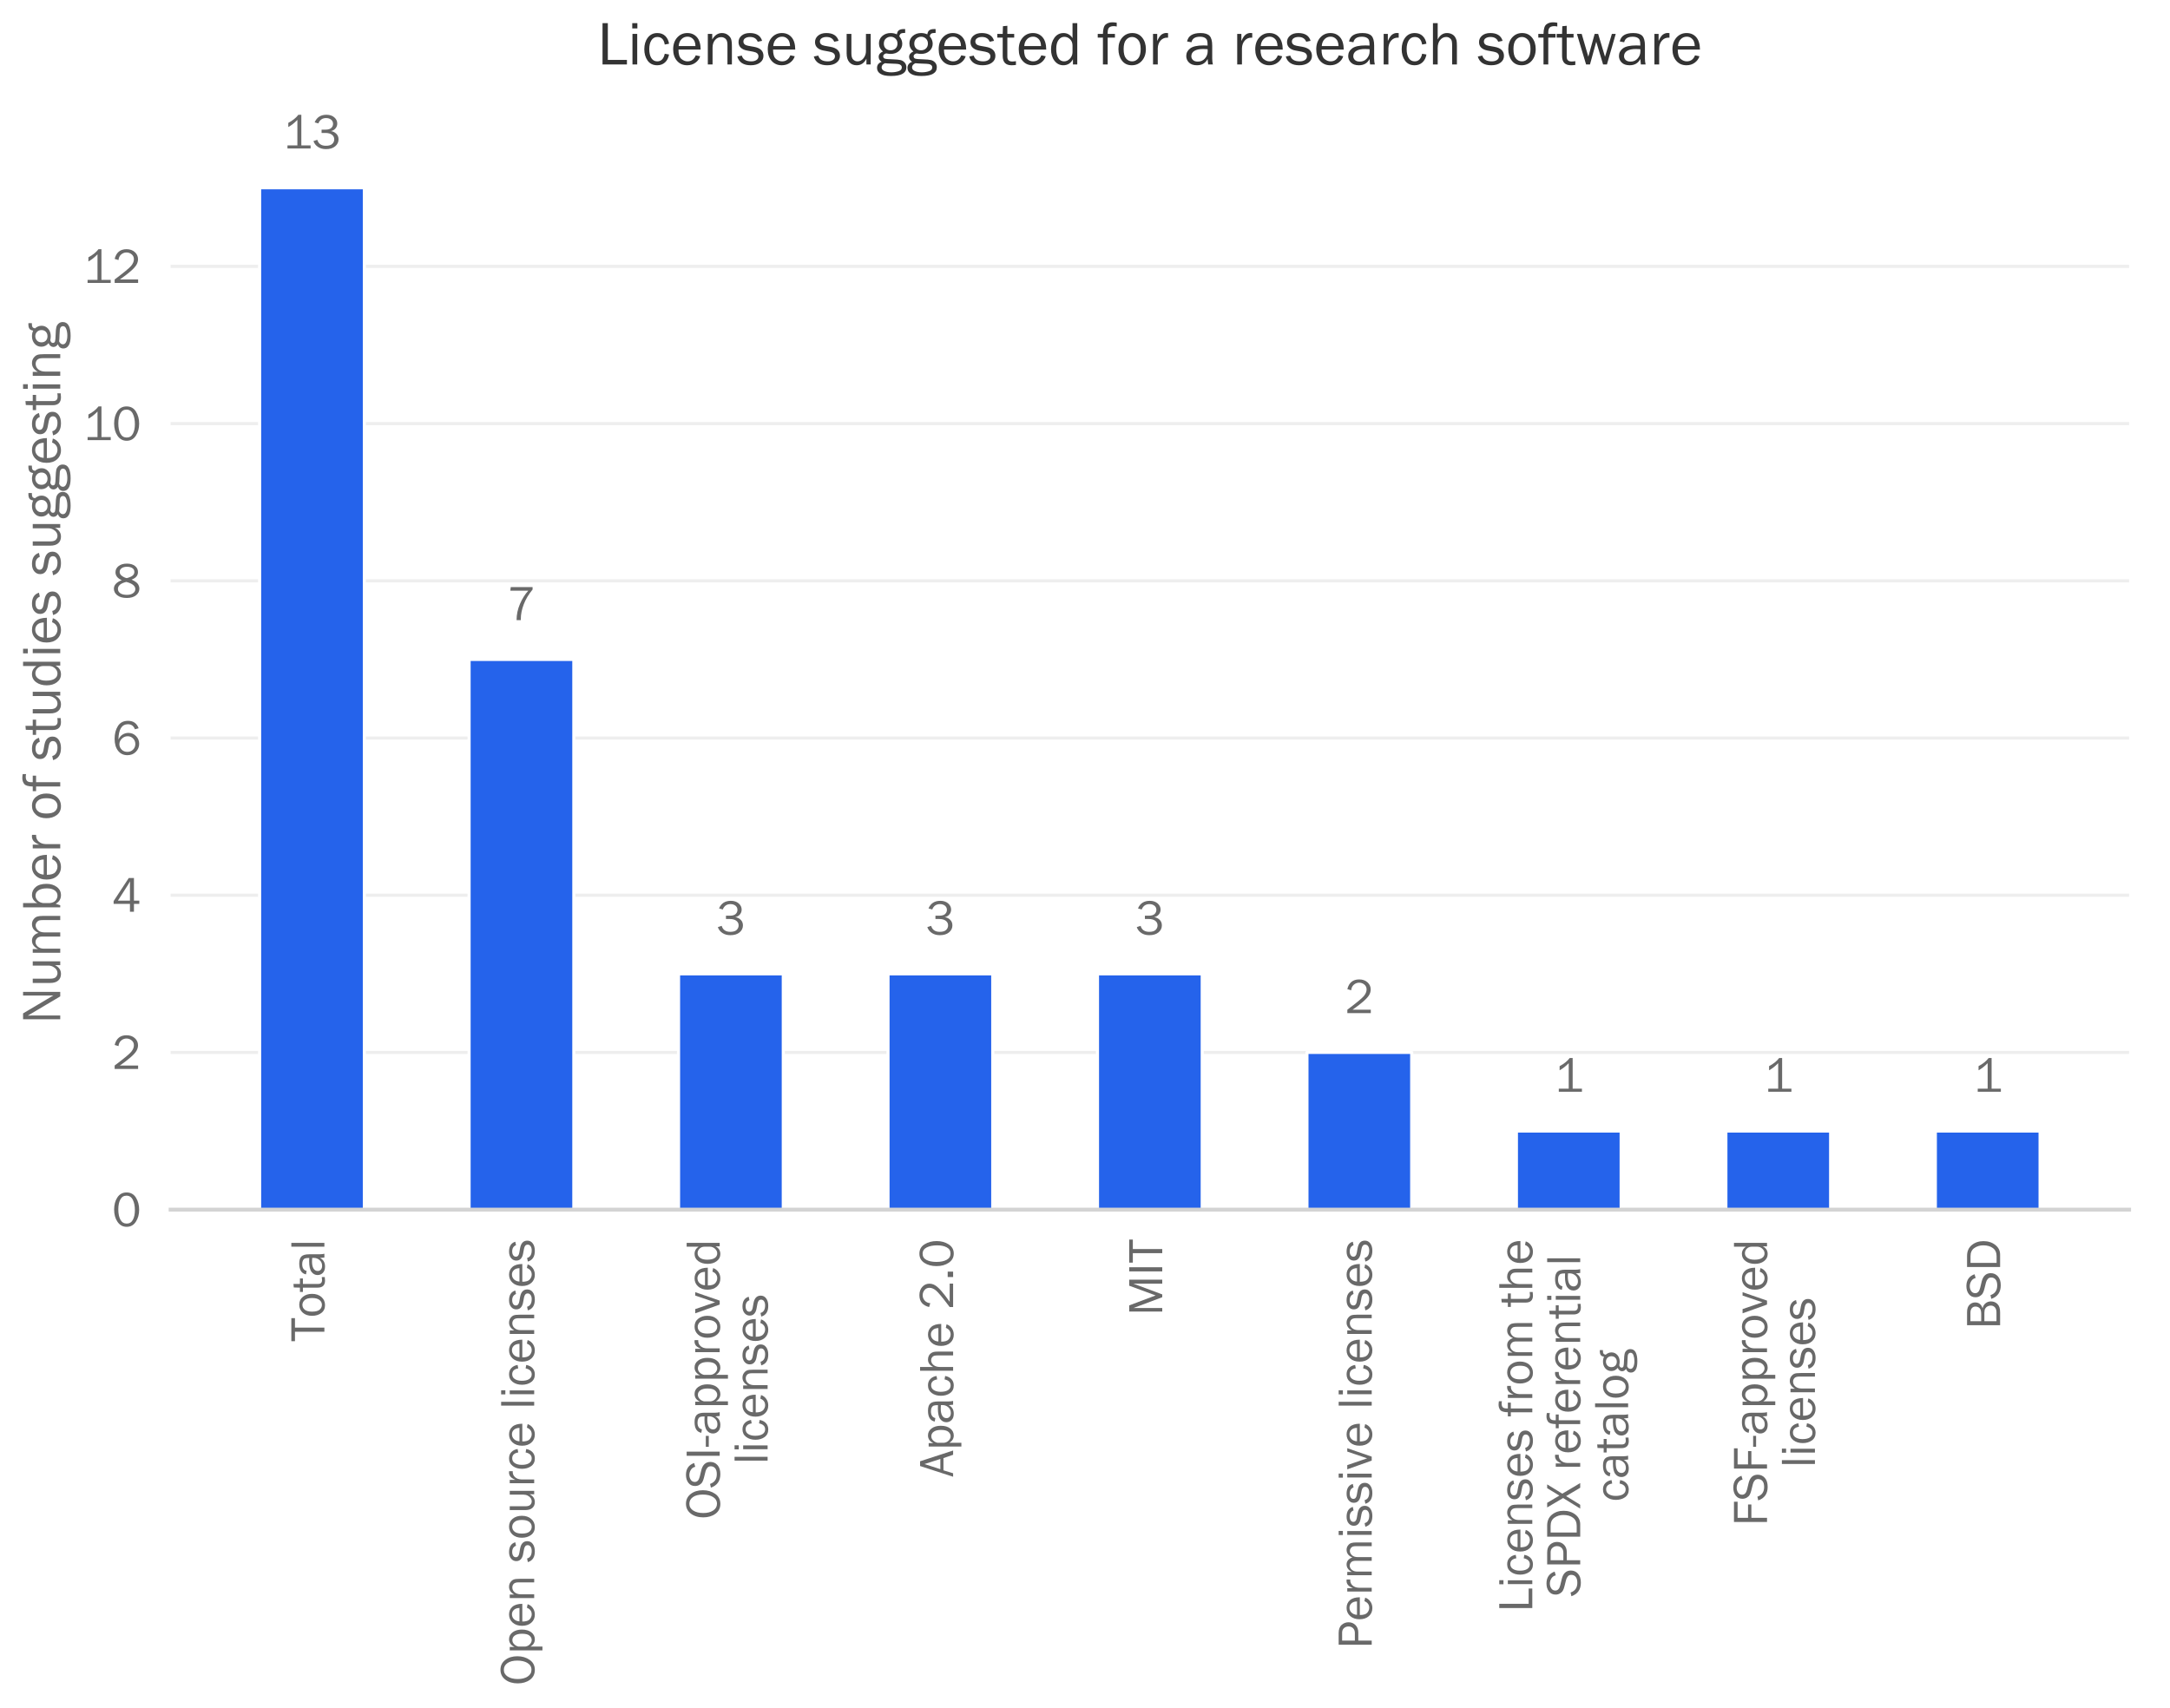 <?xml version="1.0" encoding="utf-8" standalone="no"?>
<!DOCTYPE svg PUBLIC "-//W3C//DTD SVG 1.1//EN"
  "http://www.w3.org/Graphics/SVG/1.1/DTD/svg11.dtd">
<!-- Created with matplotlib (https://matplotlib.org/) -->
<svg height="551.21pt" version="1.1" viewBox="0 0 700.322 551.21" width="700.322pt" xmlns="http://www.w3.org/2000/svg" xmlns:xlink="http://www.w3.org/1999/xlink">
 <defs>
  <style type="text/css">
*{stroke-linecap:butt;stroke-linejoin:round;}
  </style>
 </defs>
 <g id="figure_1">
  <g id="patch_1">
   <path d="M 0 551.21 
L 700.322 551.21 
L 700.322 0 
L 0 0 
z
" style="fill:#ffffff;"/>
  </g>
  <g id="axes_1">
   <g id="patch_2">
    <path d="M 55.057 390.44 
L 687.122 390.44 
L 687.122 44.119 
L 55.057 44.119 
z
" style="fill:none;"/>
   </g>
   <g id="matplotlib.axis_1">
    <g id="xtick_1">
     <g id="text_1">
      <!-- Total -->
      <defs>
       <path d="M 28.422 0 
L 20.125 0 
L 20.125 59.328 
L 1.031 59.328 
L 1.031 66.656 
L 47.562 66.656 
L 47.562 59.328 
L 28.422 59.328 
z
" id="FranklinGothic-Book-84"/>
       <path d="M 25.344 -1.312 
Q 15.188 -1.312 9.5 6.203 
Q 3.812 13.719 3.812 24.859 
Q 3.812 36.625 10.203 43.656 
Q 16.609 50.688 26.125 50.688 
Q 36.328 50.688 42.203 43.281 
Q 48.094 35.891 48.094 24.812 
Q 48.094 13.281 41.75 5.984 
Q 35.406 -1.312 25.344 -1.312 
z
M 25.922 4.984 
Q 31.781 4.984 35.734 9.812 
Q 39.703 14.656 39.703 24.859 
Q 39.703 35.109 35.547 39.719 
Q 31.391 44.344 25.828 44.344 
Q 20.125 44.344 16.156 39.672 
Q 12.203 35.016 12.203 24.906 
Q 12.203 14.203 16.156 9.594 
Q 20.125 4.984 25.922 4.984 
z
" id="FranklinGothic-Book-111"/>
       <path d="M 30.031 5.281 
L 30.031 -0.781 
Q 25.984 -1.312 23 -1.312 
Q 8.688 -1.312 8.688 13.625 
L 8.688 43.312 
L -0.047 43.312 
L -0.047 49.312 
L 8.688 49.312 
L 9.031 61.719 
L 16.156 62.406 
L 16.156 49.312 
L 27.203 49.312 
L 27.203 43.312 
L 16.156 43.312 
L 16.156 12.359 
Q 16.156 4.734 24.078 4.734 
Q 26.703 4.734 30.031 5.281 
z
" id="FranklinGothic-Book-116"/>
       <path d="M 46.297 0 
L 38.672 0 
Q 38.234 2.344 37.797 8.891 
Q 32.719 -1.312 20.516 -1.312 
Q 12.203 -1.312 7.766 3.078 
Q 3.328 7.469 3.328 13.625 
Q 3.328 21.094 9.672 25.906 
Q 16.016 30.719 31.25 30.719 
Q 33.297 30.719 37.797 30.516 
Q 37.797 36.375 36.891 38.984 
Q 35.984 41.609 33.047 43.172 
Q 30.125 44.734 25.344 44.734 
Q 13.672 44.734 11.766 35.844 
L 4.688 37.062 
Q 7.281 50.688 26.469 50.688 
Q 36.672 50.688 40.938 46.172 
Q 45.219 41.656 45.219 30.516 
L 45.219 9.578 
Q 45.219 4.344 46.297 0 
z
M 37.797 24.656 
Q 33.109 24.953 30.672 24.953 
Q 21.578 24.953 16.547 21.969 
Q 11.531 19 11.531 13.281 
Q 11.531 9.672 14.234 7.125 
Q 16.938 4.594 22.078 4.594 
Q 29 4.594 33.469 9.625 
Q 37.938 14.656 37.938 21.438 
Q 37.938 22.797 37.797 24.656 
z
" id="FranklinGothic-Book-97"/>
       <path d="M 15.328 0 
L 7.672 0 
L 7.672 66.656 
L 15.328 66.656 
z
" id="FranklinGothic-Book-108"/>
      </defs>
      <g style="fill:#696969;" transform="translate(104.688 433.065)rotate(-90)scale(0.16 -0.16)">
       <use xlink:href="#FranklinGothic-Book-84"/>
       <use x="48.441" xlink:href="#FranklinGothic-Book-111"/>
       <use x="100.395" xlink:href="#FranklinGothic-Book-116"/>
       <use x="131.156" xlink:href="#FranklinGothic-Book-97"/>
       <use x="184.037" xlink:href="#FranklinGothic-Book-108"/>
      </g>
     </g>
    </g>
    <g id="xtick_2">
     <g id="text_2">
      <!-- Open source licenses -->
      <defs>
       <path d="M 31.344 -1.312 
Q 18.5 -1.312 11.328 8.672 
Q 4.156 18.656 4.156 33.156 
Q 4.156 48.297 11.672 58.156 
Q 19.188 68.016 31.594 68.016 
Q 43.953 68.016 51.422 58.328 
Q 58.891 48.641 58.891 33.891 
Q 58.891 19.734 51.641 9.203 
Q 44.391 -1.312 31.344 -1.312 
z
M 31.547 5.469 
Q 40.281 5.469 45.203 13.422 
Q 50.141 21.391 50.141 33.938 
Q 50.141 46.828 45.031 54 
Q 39.938 61.188 31.5 61.188 
Q 22.953 61.188 17.922 53.422 
Q 12.891 45.656 12.891 33.109 
Q 12.891 20.844 17.969 13.156 
Q 23.047 5.469 31.547 5.469 
z
" id="FranklinGothic-Book-79"/>
       <path d="M 15.328 -16.656 
L 7.672 -16.656 
L 7.672 49.312 
L 14.547 49.312 
L 14.547 39.75 
Q 19.781 50.688 30.125 50.688 
Q 38.875 50.688 44.234 43.375 
Q 49.609 36.078 49.609 24.906 
Q 49.609 12.844 44.094 5.766 
Q 38.578 -1.312 29.938 -1.312 
Q 20.656 -1.312 15.328 7.516 
z
M 15.328 31.781 
L 15.328 17.922 
Q 16.062 12.312 20.062 8.641 
Q 24.078 4.984 28.422 4.984 
Q 33.453 4.984 37.328 9.375 
Q 41.219 13.766 41.219 24.562 
Q 41.219 33.891 37.703 38.938 
Q 34.188 44 28.375 44 
Q 23.781 44 20.141 40.422 
Q 16.5 36.859 15.328 31.781 
z
" id="FranklinGothic-Book-112"/>
       <path d="M 40.234 14.703 
L 47.359 13.234 
Q 45.406 6.938 39.734 2.812 
Q 34.078 -1.312 26.422 -1.312 
Q 16.312 -1.312 10.062 5.781 
Q 3.812 12.891 3.812 24.422 
Q 3.812 36.188 10.297 43.438 
Q 16.797 50.688 26.609 50.688 
Q 36.281 50.688 42.156 44 
Q 48.047 37.312 48.188 23.969 
L 12.359 23.969 
Q 12.359 12.797 17.047 8.891 
Q 21.734 4.984 26.953 4.984 
Q 36.375 4.984 40.234 14.703 
z
M 39.797 29.688 
Q 39.703 33.844 38.422 37.062 
Q 37.156 40.281 34.125 42.547 
Q 31.109 44.828 26.859 44.828 
Q 21.141 44.828 17.156 40.719 
Q 13.188 36.625 12.703 29.688 
z
" id="FranklinGothic-Book-101"/>
       <path d="M 46.531 0 
L 39.359 0 
L 39.359 31.688 
Q 39.359 38.531 36.375 41.312 
Q 33.406 44.094 29.156 44.094 
Q 23.297 44.094 19.312 39.406 
Q 15.328 34.719 15.328 27.047 
L 15.328 0 
L 7.672 0 
L 7.672 49.312 
L 14.797 49.312 
L 14.797 40.234 
Q 20.797 50.688 30.375 50.688 
Q 35.891 50.688 39.766 47.828 
Q 43.656 44.969 45.094 41.406 
Q 46.531 37.844 46.531 28.516 
z
" id="FranklinGothic-Book-110"/>
       <path id="FranklinGothic-Book-32"/>
       <path d="M 1.031 12.797 
L 8.344 14.312 
Q 10.797 4.984 23.781 4.984 
Q 28.562 4.984 31.875 7.125 
Q 35.203 9.281 35.203 13.188 
Q 35.203 19 26.766 20.562 
L 16.359 22.516 
Q 10.25 23.688 6.641 27.094 
Q 3.031 30.516 3.031 36.141 
Q 3.031 42.328 7.953 46.5 
Q 12.891 50.688 21.234 50.688 
Q 37.312 50.688 41.062 38.141 
L 34.031 36.625 
Q 31 44.344 21.578 44.344 
Q 16.891 44.344 13.891 42.406 
Q 10.891 40.484 10.891 37.016 
Q 10.891 31.547 18.562 30.125 
L 28.172 28.422 
Q 43.266 25.688 43.266 13.812 
Q 43.266 7.031 37.641 2.859 
Q 32.031 -1.312 22.703 -1.312 
Q 5.172 -1.312 1.031 12.797 
z
" id="FranklinGothic-Book-115"/>
       <path d="M 46.484 0 
L 39.594 0 
L 39.594 9.422 
Q 34.328 -1.312 23.875 -1.312 
Q 16.312 -1.312 11.984 3.656 
Q 7.672 8.641 7.672 17.828 
L 7.672 49.312 
L 15.328 49.312 
L 15.328 17.828 
Q 15.328 10.5 18.375 7.734 
Q 21.438 4.984 25.094 4.984 
Q 28.812 4.984 31.812 7.078 
Q 34.812 9.188 36.812 13.062 
Q 38.812 16.938 38.812 21.531 
L 38.812 49.312 
L 46.484 49.312 
z
" id="FranklinGothic-Book-117"/>
       <path d="M 15.328 0 
L 7.672 0 
L 7.672 49.312 
L 14.406 49.312 
L 14.406 37.797 
Q 17.969 45.953 21.547 48.359 
Q 25.141 50.781 28.906 50.781 
Q 30.078 50.781 31.938 50.594 
L 31.938 43.266 
L 30.375 43.266 
Q 24.031 43.266 19.828 38.531 
Q 15.625 33.797 15.328 26.078 
z
" id="FranklinGothic-Book-114"/>
       <path d="M 36.812 17.281 
L 43.75 16.062 
Q 42.281 7.906 37.25 3.297 
Q 32.234 -1.312 24.703 -1.312 
Q 14.5 -1.312 9.156 6.203 
Q 3.812 13.719 3.812 24.562 
Q 3.812 35.797 9.453 43.234 
Q 15.094 50.688 24.812 50.688 
Q 32.859 50.688 37.719 45.875 
Q 42.578 41.062 43.75 33.453 
L 36.812 32.125 
Q 34.859 44.344 25 44.344 
Q 18.656 44.344 15.234 38.938 
Q 11.812 33.547 11.812 24.953 
Q 11.812 15.484 15.203 10.234 
Q 18.609 4.984 24.75 4.984 
Q 34.281 4.984 36.812 17.281 
z
" id="FranklinGothic-Book-99"/>
       <path d="M 15.578 66.656 
L 15.578 58.156 
L 7.328 58.156 
L 7.328 66.656 
z
M 15.328 49.312 
L 15.328 0 
L 7.672 0 
L 7.672 49.312 
z
" id="FranklinGothic-Book-105"/>
      </defs>
      <g style="fill:#696969;" transform="translate(172.397 544.01)rotate(-90)scale(0.16 -0.16)">
       <use xlink:href="#FranklinGothic-Book-79"/>
       <use x="63.086" xlink:href="#FranklinGothic-Book-112"/>
       <use x="116.504" xlink:href="#FranklinGothic-Book-101"/>
       <use x="168.555" xlink:href="#FranklinGothic-Book-110"/>
       <use x="222.754" xlink:href="#FranklinGothic-Book-32"/>
       <use x="247.754" xlink:href="#FranklinGothic-Book-115"/>
       <use x="294.141" xlink:href="#FranklinGothic-Book-111"/>
       <use x="346.094" xlink:href="#FranklinGothic-Book-117"/>
       <use x="400.244" xlink:href="#FranklinGothic-Book-114"/>
       <use x="433.188" xlink:href="#FranklinGothic-Book-99"/>
       <use x="479.77" xlink:href="#FranklinGothic-Book-101"/>
       <use x="531.82" xlink:href="#FranklinGothic-Book-32"/>
       <use x="556.82" xlink:href="#FranklinGothic-Book-108"/>
       <use x="579.818" xlink:href="#FranklinGothic-Book-105"/>
       <use x="602.768" xlink:href="#FranklinGothic-Book-99"/>
       <use x="649.35" xlink:href="#FranklinGothic-Book-101"/>
       <use x="701.4" xlink:href="#FranklinGothic-Book-110"/>
       <use x="755.6" xlink:href="#FranklinGothic-Book-115"/>
       <use x="801.986" xlink:href="#FranklinGothic-Book-101"/>
       <use x="854.037" xlink:href="#FranklinGothic-Book-115"/>
      </g>
     </g>
    </g>
    <g id="xtick_3">
     <g id="text_3">
      <!-- OSI-approved -->
      <defs>
       <path d="M 1.031 17.719 
L 8.547 19.438 
Q 13.094 5.812 28.219 5.812 
Q 36.141 5.812 40.141 9.156 
Q 44.141 12.5 44.141 18.109 
Q 44.141 22.359 41.078 24.953 
Q 38.031 27.547 34.031 28.516 
L 20.703 31.844 
Q 15.531 33.156 12.234 35.031 
Q 8.938 36.922 6.641 40.828 
Q 4.344 44.734 4.344 49.75 
Q 4.344 58.109 10.641 63.062 
Q 16.938 68.016 26.812 68.016 
Q 44.969 68.016 50.688 51.562 
L 43.109 49.312 
Q 41.797 55.172 36.906 58.172 
Q 32.031 61.188 26.516 61.188 
Q 21.047 61.188 16.766 58.297 
Q 12.5 55.422 12.5 50.141 
Q 12.5 42.781 23.344 40.188 
L 35.797 37.203 
Q 52.875 33.109 52.875 18.797 
Q 52.875 10.156 46.453 4.422 
Q 40.047 -1.312 28.375 -1.312 
Q 7.672 -1.312 1.031 17.719 
z
" id="FranklinGothic-Book-83"/>
       <path d="M 16.703 0 
L 8.344 0 
L 8.344 66.656 
L 16.703 66.656 
z
" id="FranklinGothic-Book-73"/>
       <path d="M 23.531 27.984 
L 23.531 22.016 
L 1.469 22.016 
L 1.469 27.984 
z
" id="FranklinGothic-Book-45"/>
       <path d="M 43.797 49.312 
L 26.766 0 
L 18.797 0 
L 1.172 49.312 
L 9.672 49.312 
L 23.391 9.234 
L 36.969 49.312 
z
" id="FranklinGothic-Book-118"/>
       <path d="M 46.188 66.656 
L 46.188 0 
L 39.203 0 
L 39.203 8.453 
Q 34.031 -1.312 23.641 -1.312 
Q 14.984 -1.312 9.422 5.938 
Q 3.859 13.188 3.859 24.266 
Q 3.859 35.594 9.375 43.141 
Q 14.891 50.688 24.031 50.688 
Q 32.906 50.688 38.531 42.578 
L 38.531 66.656 
z
M 38.531 30.281 
Q 38.531 36.766 34.562 40.672 
Q 30.609 44.578 25.344 44.578 
Q 19.625 44.578 15.938 39.5 
Q 12.25 34.422 12.25 25.25 
Q 12.25 15.328 15.641 10.156 
Q 19.047 4.984 24.953 4.984 
Q 30.328 4.984 34.422 9.469 
Q 38.531 13.969 38.531 20.016 
z
" id="FranklinGothic-Book-100"/>
      </defs>
      <g style="fill:#696969;" transform="translate(232.266 490.425)rotate(-90)scale(0.16 -0.16)">
       <use xlink:href="#FranklinGothic-Book-79"/>
       <use x="63.086" xlink:href="#FranklinGothic-Book-83"/>
       <use x="120.02" xlink:href="#FranklinGothic-Book-73"/>
       <use x="145.02" xlink:href="#FranklinGothic-Book-45"/>
       <use x="170.02" xlink:href="#FranklinGothic-Book-97"/>
       <use x="222.9" xlink:href="#FranklinGothic-Book-112"/>
       <use x="276.318" xlink:href="#FranklinGothic-Book-112"/>
       <use x="329.736" xlink:href="#FranklinGothic-Book-114"/>
       <use x="362.68" xlink:href="#FranklinGothic-Book-111"/>
       <use x="414.617" xlink:href="#FranklinGothic-Book-118"/>
       <use x="459.621" xlink:href="#FranklinGothic-Book-101"/>
       <use x="511.672" xlink:href="#FranklinGothic-Book-100"/>
      </g>
      <!-- licenses -->
      <g style="fill:#696969;" transform="translate(247.729 472.671)rotate(-90)scale(0.16 -0.16)">
       <use xlink:href="#FranklinGothic-Book-108"/>
       <use x="22.998" xlink:href="#FranklinGothic-Book-105"/>
       <use x="45.947" xlink:href="#FranklinGothic-Book-99"/>
       <use x="92.529" xlink:href="#FranklinGothic-Book-101"/>
       <use x="144.58" xlink:href="#FranklinGothic-Book-110"/>
       <use x="198.779" xlink:href="#FranklinGothic-Book-115"/>
       <use x="245.166" xlink:href="#FranklinGothic-Book-101"/>
       <use x="297.217" xlink:href="#FranklinGothic-Book-115"/>
      </g>
     </g>
    </g>
    <g id="xtick_4">
     <g id="text_4">
      <!-- Apache 2.0 -->
      <defs>
       <path d="M 53.219 0 
L 44.672 0 
L 37.938 19.484 
L 13.281 19.484 
L 7.328 0 
L 0.344 0 
L 21.969 66.656 
L 31.5 66.656 
z
M 36.188 25.734 
L 25.922 57.766 
L 15.578 25.734 
z
" id="FranklinGothic-Book-65"/>
       <path d="M 46.344 0 
L 38.672 0 
L 38.672 29.938 
Q 38.672 35.203 38.016 37.844 
Q 37.359 40.484 34.891 42.406 
Q 32.422 44.344 29.203 44.344 
Q 23.297 44.344 19.312 39.5 
Q 15.328 34.672 15.328 26.562 
L 15.328 0 
L 7.672 0 
L 7.672 66.656 
L 15.328 66.656 
L 15.328 40.234 
Q 20.562 50.688 30.281 50.688 
Q 34.625 50.688 38.016 48.969 
Q 41.406 47.266 43.203 44.484 
Q 45.016 41.703 45.672 38.984 
Q 46.344 36.281 46.344 29.938 
z
" id="FranklinGothic-Book-104"/>
       <path d="M 52.484 6.938 
L 52.484 0 
L 5.172 0 
L 5.172 6.938 
Q 33.203 27.938 38.594 34.594 
Q 44 41.266 44 47.797 
Q 44 53.906 39.453 57.656 
Q 34.906 61.422 29 61.422 
Q 22.906 61.422 18.219 57.297 
Q 13.531 53.172 12.938 46.094 
L 5.172 48.438 
Q 10.062 68.016 29.109 68.016 
Q 39.406 68.016 45.844 62.156 
Q 52.297 56.297 52.297 47.859 
Q 52.297 42.047 49.234 36.672 
Q 46.188 31.297 37.688 23.828 
Q 29.203 16.359 15.719 6.938 
z
" id="FranklinGothic-Book-50"/>
       <path d="M 17.969 10.938 
L 17.969 0 
L 7.078 0 
L 7.078 10.938 
z
" id="FranklinGothic-Book-46"/>
       <path d="M 29.391 -1.312 
Q 17.875 -1.312 10.984 8.672 
Q 4.109 18.656 4.109 33.453 
Q 4.109 48 10.641 58 
Q 17.188 68.016 29.156 68.016 
Q 41.656 68.016 48.125 57.562 
Q 54.594 47.125 54.594 33.062 
Q 54.594 19.281 47.953 8.984 
Q 41.312 -1.312 29.391 -1.312 
z
M 29.438 5.219 
Q 37.891 5.219 41.938 12.859 
Q 46 20.516 46 32.078 
Q 46 44.734 41.844 53.125 
Q 37.703 61.531 29.047 61.531 
Q 20.703 61.531 16.625 53.859 
Q 12.547 46.188 12.547 33.688 
Q 12.547 20.703 16.844 12.953 
Q 21.141 5.219 29.438 5.219 
z
" id="FranklinGothic-Book-48"/>
      </defs>
      <g style="fill:#696969;" transform="translate(307.598 476.703)rotate(-90)scale(0.16 -0.16)">
       <use xlink:href="#FranklinGothic-Book-65"/>
       <use x="53.564" xlink:href="#FranklinGothic-Book-112"/>
       <use x="106.982" xlink:href="#FranklinGothic-Book-97"/>
       <use x="159.863" xlink:href="#FranklinGothic-Book-99"/>
       <use x="206.445" xlink:href="#FranklinGothic-Book-104"/>
       <use x="260.449" xlink:href="#FranklinGothic-Book-101"/>
       <use x="312.5" xlink:href="#FranklinGothic-Book-32"/>
       <use x="337.5" xlink:href="#FranklinGothic-Book-50"/>
       <use x="396.143" xlink:href="#FranklinGothic-Book-46"/>
       <use x="421.143" xlink:href="#FranklinGothic-Book-48"/>
      </g>
     </g>
    </g>
    <g id="xtick_5">
     <g id="text_5">
      <!-- MIT -->
      <defs>
       <path d="M 72.703 0 
L 64.594 0 
L 64.594 58.203 
L 42.922 0 
L 37.25 0 
L 15.438 58.203 
L 15.438 0 
L 8.344 0 
L 8.344 66.656 
L 20.75 66.656 
L 40.828 13.328 
L 60.5 66.656 
L 72.703 66.656 
z
" id="FranklinGothic-Book-77"/>
      </defs>
      <g style="fill:#696969;" transform="translate(375.09 424.665)rotate(-90)scale(0.16 -0.16)">
       <use xlink:href="#FranklinGothic-Book-77"/>
       <use x="81.006" xlink:href="#FranklinGothic-Book-73"/>
       <use x="106.006" xlink:href="#FranklinGothic-Book-84"/>
      </g>
     </g>
    </g>
    <g id="xtick_6">
     <g id="text_6">
      <!-- Permissive licenses -->
      <defs>
       <path d="M 16.703 0 
L 8.344 0 
L 8.344 66.656 
L 31.984 66.656 
Q 43.062 66.656 48.328 60.625 
Q 53.609 54.594 53.609 46.875 
Q 53.609 38.281 47.875 32.656 
Q 42.141 27.047 32.859 27.047 
L 16.703 27.047 
z
M 16.703 33.984 
L 32.031 33.984 
Q 37.938 33.984 41.547 37.516 
Q 45.172 41.062 45.172 46.875 
Q 45.172 51.859 41.938 55.766 
Q 38.719 59.672 32.625 59.672 
L 16.703 59.672 
z
" id="FranklinGothic-Book-80"/>
       <path d="M 73.734 0 
L 66.266 0 
L 66.266 30.672 
Q 66.266 35.406 65.594 37.766 
Q 64.938 40.141 62.391 42.109 
Q 59.859 44.094 56.688 44.094 
Q 52.297 44.094 48.219 40.062 
Q 44.141 36.031 44.141 27.781 
L 44.141 0 
L 36.719 0 
L 36.719 32.469 
Q 36.719 38.969 33.609 41.656 
Q 30.516 44.344 27.094 44.344 
Q 22.219 44.344 18.594 40.141 
Q 14.984 35.938 14.984 29.5 
L 14.984 0 
L 7.672 0 
L 7.672 49.312 
L 14.266 49.312 
L 14.266 39.844 
Q 19.781 50.688 29.438 50.688 
Q 34.766 50.688 38.469 47.219 
Q 42.188 43.75 43.266 38.875 
Q 48.344 50.688 58.844 50.688 
Q 63.875 50.688 67.656 47.797 
Q 71.438 44.922 72.578 41.188 
Q 73.734 37.453 73.734 30.672 
z
" id="FranklinGothic-Book-109"/>
      </defs>
      <g style="fill:#696969;" transform="translate(442.691 532.2)rotate(-90)scale(0.16 -0.16)">
       <use xlink:href="#FranklinGothic-Book-80"/>
       <use x="55.893" xlink:href="#FranklinGothic-Book-101"/>
       <use x="107.943" xlink:href="#FranklinGothic-Book-114"/>
       <use x="140.902" xlink:href="#FranklinGothic-Book-109"/>
       <use x="222.299" xlink:href="#FranklinGothic-Book-105"/>
       <use x="245.248" xlink:href="#FranklinGothic-Book-115"/>
       <use x="291.635" xlink:href="#FranklinGothic-Book-115"/>
       <use x="338.021" xlink:href="#FranklinGothic-Book-105"/>
       <use x="360.971" xlink:href="#FranklinGothic-Book-118"/>
       <use x="405.975" xlink:href="#FranklinGothic-Book-101"/>
       <use x="458.025" xlink:href="#FranklinGothic-Book-32"/>
       <use x="483.025" xlink:href="#FranklinGothic-Book-108"/>
       <use x="506.023" xlink:href="#FranklinGothic-Book-105"/>
       <use x="528.973" xlink:href="#FranklinGothic-Book-99"/>
       <use x="575.555" xlink:href="#FranklinGothic-Book-101"/>
       <use x="627.605" xlink:href="#FranklinGothic-Book-110"/>
       <use x="681.805" xlink:href="#FranklinGothic-Book-115"/>
       <use x="728.191" xlink:href="#FranklinGothic-Book-101"/>
       <use x="780.242" xlink:href="#FranklinGothic-Book-115"/>
      </g>
     </g>
    </g>
    <g id="xtick_7">
     <g id="text_7">
      <!-- Licenses from the -->
      <defs>
       <path d="M 47.703 7.328 
L 47.703 0 
L 8.344 0 
L 8.344 66.656 
L 16.891 66.656 
L 16.891 7.328 
z
" id="FranklinGothic-Book-76"/>
       <path d="M 28.125 49.312 
L 28.125 43.312 
L 16.406 43.312 
L 16.406 0 
L 8.734 0 
L 8.734 43.312 
L 0.344 43.312 
L 0.344 49.312 
L 8.734 49.312 
Q 8.938 61.188 13.297 64.594 
Q 17.672 68.016 23.969 68.016 
Q 27.047 68.016 31 67.328 
L 31 61.234 
Q 28.516 61.859 26.266 61.859 
Q 21.234 61.859 18.812 59.641 
Q 16.406 57.422 16.406 51.312 
L 16.406 49.312 
z
" id="FranklinGothic-Book-102"/>
      </defs>
      <g style="fill:#696969;" transform="translate(494.516 520.365)rotate(-90)scale(0.16 -0.16)">
       <use xlink:href="#FranklinGothic-Book-76"/>
       <use x="48.975" xlink:href="#FranklinGothic-Book-105"/>
       <use x="71.924" xlink:href="#FranklinGothic-Book-99"/>
       <use x="118.506" xlink:href="#FranklinGothic-Book-101"/>
       <use x="170.557" xlink:href="#FranklinGothic-Book-110"/>
       <use x="224.756" xlink:href="#FranklinGothic-Book-115"/>
       <use x="271.143" xlink:href="#FranklinGothic-Book-101"/>
       <use x="323.193" xlink:href="#FranklinGothic-Book-115"/>
       <use x="369.58" xlink:href="#FranklinGothic-Book-32"/>
       <use x="394.58" xlink:href="#FranklinGothic-Book-102"/>
       <use x="424.561" xlink:href="#FranklinGothic-Book-114"/>
       <use x="457.504" xlink:href="#FranklinGothic-Book-111"/>
       <use x="509.457" xlink:href="#FranklinGothic-Book-109"/>
       <use x="590.854" xlink:href="#FranklinGothic-Book-32"/>
       <use x="615.854" xlink:href="#FranklinGothic-Book-116"/>
       <use x="646.615" xlink:href="#FranklinGothic-Book-104"/>
       <use x="700.619" xlink:href="#FranklinGothic-Book-101"/>
      </g>
      <!-- SPDX referential -->
      <defs>
       <path d="M 8.344 0 
L 8.344 66.656 
L 30.719 66.656 
Q 44.828 66.656 52.688 57.031 
Q 60.547 47.406 60.547 33.5 
Q 60.547 19.391 52.875 9.688 
Q 45.219 0 33.453 0 
z
M 16.703 7.078 
L 30.219 7.078 
Q 40.969 7.078 46.531 14.5 
Q 52.094 21.922 52.094 34.078 
Q 52.094 43.953 46.797 51.812 
Q 41.5 59.672 30.219 59.672 
L 16.703 59.672 
z
" id="FranklinGothic-Book-68"/>
       <path d="M 49.078 66.656 
L 30.375 36.141 
L 51.766 0 
L 42.328 0 
L 25.484 28.422 
L 8.016 0 
L 0.25 0 
L 21.578 34.469 
L 2.594 66.656 
L 11.922 66.656 
L 26.516 42.047 
L 41.453 66.656 
z
" id="FranklinGothic-Book-88"/>
      </defs>
      <g style="fill:#696969;" transform="translate(509.979 515.38)rotate(-90)scale(0.16 -0.16)">
       <use xlink:href="#FranklinGothic-Book-83"/>
       <use x="56.934" xlink:href="#FranklinGothic-Book-80"/>
       <use x="112.842" xlink:href="#FranklinGothic-Book-68"/>
       <use x="177.539" xlink:href="#FranklinGothic-Book-88"/>
       <use x="229.541" xlink:href="#FranklinGothic-Book-32"/>
       <use x="254.541" xlink:href="#FranklinGothic-Book-114"/>
       <use x="287.5" xlink:href="#FranklinGothic-Book-101"/>
       <use x="339.551" xlink:href="#FranklinGothic-Book-102"/>
       <use x="369.5" xlink:href="#FranklinGothic-Book-101"/>
       <use x="421.551" xlink:href="#FranklinGothic-Book-114"/>
       <use x="454.51" xlink:href="#FranklinGothic-Book-101"/>
       <use x="506.561" xlink:href="#FranklinGothic-Book-110"/>
       <use x="560.76" xlink:href="#FranklinGothic-Book-116"/>
       <use x="591.521" xlink:href="#FranklinGothic-Book-105"/>
       <use x="614.471" xlink:href="#FranklinGothic-Book-97"/>
       <use x="667.352" xlink:href="#FranklinGothic-Book-108"/>
      </g>
      <!-- catalog -->
      <defs>
       <path d="M 47.953 57.031 
L 47.953 50.922 
Q 42.672 50.922 40.891 49.703 
Q 39.109 48.484 38.531 45.312 
Q 43.266 39.844 43.266 33.406 
Q 43.266 26.656 38.109 21.828 
Q 32.953 17 24.266 17 
Q 22.312 17 20.906 17.281 
Q 18.219 17.828 17.531 17.828 
Q 16.219 17.828 14.359 16.531 
Q 12.5 15.234 12.5 13.188 
Q 12.5 10.25 15.188 9.375 
Q 17.875 8.5 27.828 8.25 
Q 36.281 8.016 40.312 7.109 
Q 44.344 6.203 47.125 3.094 
Q 49.906 0 49.906 -4.5 
Q 49.906 -18.609 25.094 -18.609 
Q 13.328 -18.609 7.938 -15.062 
Q 2.547 -11.531 2.547 -5.609 
Q 2.547 1.562 10.062 4.25 
Q 5.219 7.422 5.219 12.203 
Q 5.219 17.922 12.062 20.953 
Q 5.672 26.125 5.672 33.984 
Q 5.672 41.312 11.141 46 
Q 16.609 50.688 24.469 50.688 
Q 30.031 50.688 34.578 48.578 
Q 35.297 53.422 37.953 55.266 
Q 40.625 57.125 46.047 57.125 
Q 46.578 57.125 47.953 57.031 
z
M 24.516 22.859 
Q 29.391 22.859 32.469 25.859 
Q 35.547 28.859 35.547 33.641 
Q 35.547 38.531 32.344 41.625 
Q 29.156 44.734 24.609 44.734 
Q 20.266 44.734 16.891 41.828 
Q 13.531 38.922 13.531 33.547 
Q 13.531 28.766 16.547 25.812 
Q 19.578 22.859 24.516 22.859 
z
M 15.328 2 
Q 9.969 -0.344 9.969 -4.781 
Q 9.969 -8.547 14.375 -10.625 
Q 18.797 -12.703 25.641 -12.703 
Q 31.984 -12.703 37.25 -10.906 
Q 42.531 -9.125 42.531 -4.891 
Q 42.531 -2.594 40.969 -1.125 
Q 39.406 0.344 36.688 0.734 
Q 33.984 1.125 27.25 1.312 
Q 19.188 1.516 15.328 2 
z
" id="FranklinGothic-Book-103"/>
      </defs>
      <g style="fill:#696969;" transform="translate(525.442 484.726)rotate(-90)scale(0.16 -0.16)">
       <use xlink:href="#FranklinGothic-Book-99"/>
       <use x="46.582" xlink:href="#FranklinGothic-Book-97"/>
       <use x="99.463" xlink:href="#FranklinGothic-Book-116"/>
       <use x="130.225" xlink:href="#FranklinGothic-Book-97"/>
       <use x="183.105" xlink:href="#FranklinGothic-Book-108"/>
       <use x="206.104" xlink:href="#FranklinGothic-Book-111"/>
       <use x="258.057" xlink:href="#FranklinGothic-Book-103"/>
      </g>
     </g>
    </g>
    <g id="xtick_8">
     <g id="text_8">
      <!-- FSF-approved -->
      <defs>
       <path d="M 16.703 0 
L 8.344 0 
L 8.344 66.656 
L 49.172 66.656 
L 49.172 59.328 
L 16.703 59.328 
L 16.703 38.281 
L 43.609 38.281 
L 43.609 31.547 
L 16.703 31.547 
z
" id="FranklinGothic-Book-70"/>
      </defs>
      <g style="fill:#696969;" transform="translate(570.269 492.58)rotate(-90)scale(0.16 -0.16)">
       <use xlink:href="#FranklinGothic-Book-70"/>
       <use x="50.781" xlink:href="#FranklinGothic-Book-83"/>
       <use x="107.715" xlink:href="#FranklinGothic-Book-70"/>
       <use x="158.496" xlink:href="#FranklinGothic-Book-45"/>
       <use x="183.496" xlink:href="#FranklinGothic-Book-97"/>
       <use x="236.377" xlink:href="#FranklinGothic-Book-112"/>
       <use x="289.795" xlink:href="#FranklinGothic-Book-112"/>
       <use x="343.213" xlink:href="#FranklinGothic-Book-114"/>
       <use x="376.156" xlink:href="#FranklinGothic-Book-111"/>
       <use x="428.094" xlink:href="#FranklinGothic-Book-118"/>
       <use x="473.098" xlink:href="#FranklinGothic-Book-101"/>
       <use x="525.148" xlink:href="#FranklinGothic-Book-100"/>
      </g>
      <!-- licenses -->
      <g style="fill:#696969;" transform="translate(585.732 473.749)rotate(-90)scale(0.16 -0.16)">
       <use xlink:href="#FranklinGothic-Book-108"/>
       <use x="22.998" xlink:href="#FranklinGothic-Book-105"/>
       <use x="45.947" xlink:href="#FranklinGothic-Book-99"/>
       <use x="92.529" xlink:href="#FranklinGothic-Book-101"/>
       <use x="144.58" xlink:href="#FranklinGothic-Book-110"/>
       <use x="198.779" xlink:href="#FranklinGothic-Book-115"/>
       <use x="245.166" xlink:href="#FranklinGothic-Book-101"/>
       <use x="297.217" xlink:href="#FranklinGothic-Book-115"/>
      </g>
     </g>
    </g>
    <g id="xtick_9">
     <g id="text_9">
      <!-- BSD -->
      <defs>
       <path d="M 8.344 0 
L 8.344 66.656 
L 34.719 66.656 
Q 44.672 66.656 49.484 61.766 
Q 54.297 56.891 54.297 50.438 
Q 54.297 39.109 42.484 35.406 
Q 49.516 33.594 52.922 28.953 
Q 56.344 24.312 56.344 18.453 
Q 56.344 10.594 51.047 5.297 
Q 45.75 0 34.719 0 
z
M 16.406 38.094 
L 30.906 38.094 
Q 39.938 38.094 42.969 41.531 
Q 46 44.969 46 49.609 
Q 46 54.203 42.75 57.031 
Q 39.5 59.859 33.062 59.859 
L 16.406 59.859 
z
M 16.406 7.328 
L 34.281 7.328 
Q 40.828 7.328 44.391 10.5 
Q 47.953 13.672 47.953 18.75 
Q 47.953 22.312 46.344 25.359 
Q 44.734 28.422 41.797 30.078 
Q 38.875 31.734 33.062 31.734 
L 16.406 31.734 
z
" id="FranklinGothic-Book-66"/>
      </defs>
      <g style="fill:#696969;" transform="translate(645.492 429.075)rotate(-90)scale(0.16 -0.16)">
       <use xlink:href="#FranklinGothic-Book-66"/>
       <use x="60.449" xlink:href="#FranklinGothic-Book-83"/>
       <use x="117.383" xlink:href="#FranklinGothic-Book-68"/>
      </g>
     </g>
    </g>
   </g>
   <g id="matplotlib.axis_2">
    <g id="ytick_1">
     <g id="line2d_1">
      <path clip-path="url(#p182b4ee5ab)" d="M 55.057 390.44 
L 687.122 390.44 
" style="fill:none;stroke:#eeeeee;stroke-linecap:round;"/>
     </g>
     <g id="text_10">
      <!-- 0 -->
      <g style="fill:#696969;" transform="translate(36.175 395.773)scale(0.16 -0.16)">
       <use xlink:href="#FranklinGothic-Book-48"/>
      </g>
     </g>
    </g>
    <g id="ytick_2">
     <g id="line2d_2">
      <path clip-path="url(#p182b4ee5ab)" d="M 55.057 339.697 
L 687.122 339.697 
" style="fill:none;stroke:#eeeeee;stroke-linecap:round;"/>
     </g>
     <g id="text_11">
      <!-- 2 -->
      <g style="fill:#696969;" transform="translate(36.175 345.03)scale(0.16 -0.16)">
       <use xlink:href="#FranklinGothic-Book-50"/>
      </g>
     </g>
    </g>
    <g id="ytick_3">
     <g id="line2d_3">
      <path clip-path="url(#p182b4ee5ab)" d="M 55.057 288.954 
L 687.122 288.954 
" style="fill:none;stroke:#eeeeee;stroke-linecap:round;"/>
     </g>
     <g id="text_12">
      <!-- 4 -->
      <defs>
       <path d="M 44.094 0 
L 36.031 0 
L 36.031 15.875 
L 3.078 15.875 
L 3.078 21.484 
L 33.641 68.062 
L 44.094 68.062 
L 44.094 22.469 
L 54.891 22.469 
L 54.891 15.875 
L 44.094 15.875 
z
M 36.031 22.469 
L 36.031 54 
Q 36.031 57.422 36.188 61.375 
Q 34.078 57.516 32.562 55.125 
L 11.766 22.469 
z
" id="FranklinGothic-Book-52"/>
      </defs>
      <g style="fill:#696969;" transform="translate(36.175 294.287)scale(0.16 -0.16)">
       <use xlink:href="#FranklinGothic-Book-52"/>
      </g>
     </g>
    </g>
    <g id="ytick_4">
     <g id="line2d_4">
      <path clip-path="url(#p182b4ee5ab)" d="M 55.057 238.211 
L 687.122 238.211 
" style="fill:none;stroke:#eeeeee;stroke-linecap:round;"/>
     </g>
     <g id="text_13">
      <!-- 6 -->
      <defs>
       <path d="M 53.562 53.031 
L 46.047 50.984 
Q 42.188 61.141 31.984 61.141 
Q 13.234 61.141 12.797 30.125 
Q 15.766 37.016 21.234 40.328 
Q 26.703 43.656 32.812 43.656 
Q 42.094 43.656 48.359 37.188 
Q 54.641 30.719 54.641 21.688 
Q 54.641 12.312 47.969 5.5 
Q 41.312 -1.312 30.906 -1.312 
Q 19.094 -1.312 12.078 7.594 
Q 5.078 16.5 5.078 31.844 
Q 5.078 46.828 11.688 57.422 
Q 18.312 68.016 32.172 68.016 
Q 48.141 68.016 53.562 53.031 
z
M 30.766 5.375 
Q 37.844 5.375 42.359 10.031 
Q 46.875 14.703 46.875 21.234 
Q 46.875 27.688 42.453 32.297 
Q 38.031 36.922 31.5 36.922 
Q 24.75 36.922 19.719 32.078 
Q 14.703 27.25 14.703 20.75 
Q 14.703 14.75 19.188 10.062 
Q 23.688 5.375 30.766 5.375 
z
" id="FranklinGothic-Book-54"/>
      </defs>
      <g style="fill:#696969;" transform="translate(36.175 243.544)scale(0.16 -0.16)">
       <use xlink:href="#FranklinGothic-Book-54"/>
      </g>
     </g>
    </g>
    <g id="ytick_5">
     <g id="line2d_5">
      <path clip-path="url(#p182b4ee5ab)" d="M 55.057 187.468 
L 687.122 187.468 
" style="fill:none;stroke:#eeeeee;stroke-linecap:round;"/>
     </g>
     <g id="text_14">
      <!-- 8 -->
      <defs>
       <path d="M 19.484 34.578 
Q 6.844 40.094 6.844 50.594 
Q 6.844 58.203 13.141 63.109 
Q 19.438 68.016 29.828 68.016 
Q 40.094 68.016 46.141 63.297 
Q 52.203 58.594 52.203 50.984 
Q 52.203 40.375 39.266 35.797 
Q 49.703 30.953 52.359 26.453 
Q 55.031 21.969 55.031 17.484 
Q 55.031 9.469 48.219 4.078 
Q 41.406 -1.312 29.734 -1.312 
Q 17.281 -1.312 10.438 4.172 
Q 3.609 9.672 3.609 17.234 
Q 3.609 28.516 19.484 34.578 
z
M 29.594 38.719 
Q 37.984 40.969 41.453 43.891 
Q 44.922 46.828 44.922 51.219 
Q 44.922 56.344 40.797 59 
Q 36.672 61.672 29.938 61.672 
Q 23.484 61.672 19.375 58.859 
Q 15.281 56.062 15.281 51.312 
Q 15.281 46.625 19.844 43.203 
Q 24.422 39.797 29.594 38.719 
z
M 28.656 31.062 
Q 11.766 27.047 11.766 16.938 
Q 11.766 11.672 16.375 8.328 
Q 21 4.984 29.984 4.984 
Q 37.594 4.984 42.234 8.25 
Q 46.875 11.531 46.875 16.609 
Q 46.875 26.312 28.656 31.062 
z
" id="FranklinGothic-Book-56"/>
      </defs>
      <g style="fill:#696969;" transform="translate(36.175 192.801)scale(0.16 -0.16)">
       <use xlink:href="#FranklinGothic-Book-56"/>
      </g>
     </g>
    </g>
    <g id="ytick_6">
     <g id="line2d_6">
      <path clip-path="url(#p182b4ee5ab)" d="M 55.057 136.725 
L 687.122 136.725 
" style="fill:none;stroke:#eeeeee;stroke-linecap:round;"/>
     </g>
     <g id="text_15">
      <!-- 10 -->
      <defs>
       <path d="M 55.859 6.203 
L 55.859 0 
L 9.188 0 
L 9.188 6.203 
L 29.203 6.203 
L 29.203 57.672 
Q 20.359 48.438 10.844 43.266 
L 10.844 51.656 
Q 23.969 58.547 31.203 68.016 
L 37.156 68.016 
L 37.156 6.203 
z
" id="FranklinGothic-Book-49"/>
      </defs>
      <g style="fill:#696969;" transform="translate(26.8 142.058)scale(0.16 -0.16)">
       <use xlink:href="#FranklinGothic-Book-49"/>
       <use x="58.596" xlink:href="#FranklinGothic-Book-48"/>
      </g>
     </g>
    </g>
    <g id="ytick_7">
     <g id="line2d_7">
      <path clip-path="url(#p182b4ee5ab)" d="M 55.057 85.982 
L 687.122 85.982 
" style="fill:none;stroke:#eeeeee;stroke-linecap:round;"/>
     </g>
     <g id="text_16">
      <!-- 12 -->
      <g style="fill:#696969;" transform="translate(26.793 91.315)scale(0.16 -0.16)">
       <use xlink:href="#FranklinGothic-Book-49"/>
       <use x="58.643" xlink:href="#FranklinGothic-Book-50"/>
      </g>
     </g>
    </g>
    <g id="text_17">
     <!-- Number of studies suggesting -->
     <defs>
      <path d="M 57.422 0 
L 49.312 0 
L 14.844 58.109 
L 14.938 53.719 
Q 15.094 51.219 15.094 49.516 
L 15.094 0 
L 8.344 0 
L 8.344 66.656 
L 18.797 66.656 
L 51.031 12.312 
L 50.922 16.938 
Q 50.828 19.672 50.828 21.781 
L 50.828 66.656 
L 57.422 66.656 
z
" id="FranklinGothic-Book-78"/>
      <path d="M 11.375 0 
L 7.672 0 
L 7.672 66.656 
L 15.328 66.656 
L 15.328 41.109 
Q 20.609 50.688 29.891 50.688 
Q 38.375 50.688 44.109 44 
Q 49.859 37.312 49.859 24.562 
Q 49.859 13.578 44.219 6.125 
Q 38.578 -1.312 29.547 -1.312 
Q 19.484 -1.312 14.109 8.156 
z
M 15.328 19.344 
Q 15.875 11.766 20 8.344 
Q 24.125 4.938 28.719 4.938 
Q 34.578 4.938 38.156 10.016 
Q 41.75 15.094 41.75 23.922 
Q 41.75 33.453 38.281 38.891 
Q 34.812 44.344 28.656 44.344 
Q 23.828 44.344 19.938 40.453 
Q 16.062 36.578 15.328 30.422 
z
" id="FranklinGothic-Book-98"/>
     </defs>
     <g style="fill:#696969;" transform="translate(19.443 330.479)rotate(-90)scale(0.18 -0.18)">
      <use xlink:href="#FranklinGothic-Book-78"/>
      <use x="65.723" xlink:href="#FranklinGothic-Book-117"/>
      <use x="119.873" xlink:href="#FranklinGothic-Book-109"/>
      <use x="201.27" xlink:href="#FranklinGothic-Book-98"/>
      <use x="254.98" xlink:href="#FranklinGothic-Book-101"/>
      <use x="307.031" xlink:href="#FranklinGothic-Book-114"/>
      <use x="339.99" xlink:href="#FranklinGothic-Book-32"/>
      <use x="364.99" xlink:href="#FranklinGothic-Book-111"/>
      <use x="416.943" xlink:href="#FranklinGothic-Book-102"/>
      <use x="446.924" xlink:href="#FranklinGothic-Book-32"/>
      <use x="471.924" xlink:href="#FranklinGothic-Book-115"/>
      <use x="518.311" xlink:href="#FranklinGothic-Book-116"/>
      <use x="549.072" xlink:href="#FranklinGothic-Book-117"/>
      <use x="603.223" xlink:href="#FranklinGothic-Book-100"/>
      <use x="657.08" xlink:href="#FranklinGothic-Book-105"/>
      <use x="680.029" xlink:href="#FranklinGothic-Book-101"/>
      <use x="732.08" xlink:href="#FranklinGothic-Book-115"/>
      <use x="778.467" xlink:href="#FranklinGothic-Book-32"/>
      <use x="803.467" xlink:href="#FranklinGothic-Book-115"/>
      <use x="849.854" xlink:href="#FranklinGothic-Book-117"/>
      <use x="904.004" xlink:href="#FranklinGothic-Book-103"/>
      <use x="953.125" xlink:href="#FranklinGothic-Book-103"/>
      <use x="1002.246" xlink:href="#FranklinGothic-Book-101"/>
      <use x="1054.297" xlink:href="#FranklinGothic-Book-115"/>
      <use x="1100.684" xlink:href="#FranklinGothic-Book-116"/>
      <use x="1131.445" xlink:href="#FranklinGothic-Book-105"/>
      <use x="1154.395" xlink:href="#FranklinGothic-Book-110"/>
      <use x="1208.594" xlink:href="#FranklinGothic-Book-103"/>
     </g>
    </g>
   </g>
   <g id="patch_3">
    <path clip-path="url(#p182b4ee5ab)" d="M 83.788 390.44 
L 117.588 390.44 
L 117.588 60.611 
L 83.788 60.611 
z
" style="fill:#2563eb;stroke:#ffffff;stroke-linejoin:miter;"/>
   </g>
   <g id="patch_4">
    <path clip-path="url(#p182b4ee5ab)" d="M 151.388 390.44 
L 185.189 390.44 
L 185.189 212.84 
L 151.388 212.84 
z
" style="fill:#2563eb;stroke:#ffffff;stroke-linejoin:miter;"/>
   </g>
   <g id="patch_5">
    <path clip-path="url(#p182b4ee5ab)" d="M 218.989 390.44 
L 252.789 390.44 
L 252.789 314.326 
L 218.989 314.326 
z
" style="fill:#2563eb;stroke:#ffffff;stroke-linejoin:miter;"/>
   </g>
   <g id="patch_6">
    <path clip-path="url(#p182b4ee5ab)" d="M 286.589 390.44 
L 320.39 390.44 
L 320.39 314.326 
L 286.589 314.326 
z
" style="fill:#2563eb;stroke:#ffffff;stroke-linejoin:miter;"/>
   </g>
   <g id="patch_7">
    <path clip-path="url(#p182b4ee5ab)" d="M 354.19 390.44 
L 387.99 390.44 
L 387.99 314.326 
L 354.19 314.326 
z
" style="fill:#2563eb;stroke:#ffffff;stroke-linejoin:miter;"/>
   </g>
   <g id="patch_8">
    <path clip-path="url(#p182b4ee5ab)" d="M 421.79 390.44 
L 455.591 390.44 
L 455.591 339.697 
L 421.79 339.697 
z
" style="fill:#2563eb;stroke:#ffffff;stroke-linejoin:miter;"/>
   </g>
   <g id="patch_9">
    <path clip-path="url(#p182b4ee5ab)" d="M 489.391 390.44 
L 523.191 390.44 
L 523.191 365.069 
L 489.391 365.069 
z
" style="fill:#2563eb;stroke:#ffffff;stroke-linejoin:miter;"/>
   </g>
   <g id="patch_10">
    <path clip-path="url(#p182b4ee5ab)" d="M 556.991 390.44 
L 590.792 390.44 
L 590.792 365.069 
L 556.991 365.069 
z
" style="fill:#2563eb;stroke:#ffffff;stroke-linejoin:miter;"/>
   </g>
   <g id="patch_11">
    <path clip-path="url(#p182b4ee5ab)" d="M 624.592 390.44 
L 658.392 390.44 
L 658.392 365.069 
L 624.592 365.069 
z
" style="fill:#2563eb;stroke:#ffffff;stroke-linejoin:miter;"/>
   </g>
   <g id="patch_12">
    <path d="M 55.057 390.44 
L 687.122 390.44 
" style="fill:none;stroke:#d3d3d3;stroke-linecap:square;stroke-linejoin:miter;stroke-width:1.25;"/>
   </g>
   <g id="text_18">
    <!-- 13 -->
    <defs>
     <path d="M 19.344 31.344 
L 19.344 37.984 
L 26.953 37.984 
Q 35.297 37.984 38.891 41.406 
Q 42.484 44.828 42.484 49.703 
Q 42.484 55.078 38.469 58.219 
Q 34.469 61.375 28.422 61.375 
Q 17.188 61.375 12.891 50.531 
L 5.375 52.688 
Q 11.812 68.016 29.203 68.016 
Q 38.969 68.016 44.969 62.812 
Q 50.984 57.625 50.984 50.297 
Q 50.984 44.625 47.359 40.406 
Q 43.75 36.188 38.094 35.109 
Q 44.438 34.188 49 29.781 
Q 53.562 25.391 53.562 18.406 
Q 53.562 10.062 46.766 4.375 
Q 39.984 -1.312 28.172 -1.312 
Q 18.797 -1.312 12.125 3.125 
Q 5.469 7.562 2.938 14.938 
L 10.688 17.531 
Q 14.203 5.469 28.031 5.469 
Q 37.016 5.469 40.938 9.297 
Q 44.875 13.141 44.875 18.453 
Q 44.875 24.219 40.156 27.781 
Q 35.453 31.344 26.953 31.344 
z
" id="FranklinGothic-Book-51"/>
    </defs>
    <g style="fill:#696969;" transform="translate(91.305 47.925)scale(0.16 -0.16)">
     <use xlink:href="#FranklinGothic-Book-49"/>
     <use x="58.643" xlink:href="#FranklinGothic-Book-51"/>
    </g>
   </g>
   <g id="text_19">
    <!-- 7 -->
    <defs>
     <path d="M 28.078 0 
L 19.484 0 
Q 19.484 16.75 26.312 32.594 
Q 33.156 48.438 43.062 59.328 
L 6.891 59.328 
L 7.719 66.656 
L 51.766 66.656 
L 51.766 61.672 
Q 39.844 47.312 33.938 31.781 
Q 28.031 16.266 28.031 2.297 
Q 28.031 1.516 28.078 0 
z
" id="FranklinGothic-Book-55"/>
    </defs>
    <g style="fill:#696969;" transform="translate(163.597 200.154)scale(0.16 -0.16)">
     <use xlink:href="#FranklinGothic-Book-55"/>
    </g>
   </g>
   <g id="text_20">
    <!-- 3 -->
    <g style="fill:#696969;" transform="translate(231.198 301.64)scale(0.16 -0.16)">
     <use xlink:href="#FranklinGothic-Book-51"/>
    </g>
   </g>
   <g id="text_21">
    <!-- 3 -->
    <g style="fill:#696969;" transform="translate(298.798 301.64)scale(0.16 -0.16)">
     <use xlink:href="#FranklinGothic-Book-51"/>
    </g>
   </g>
   <g id="text_22">
    <!-- 3 -->
    <g style="fill:#696969;" transform="translate(366.399 301.64)scale(0.16 -0.16)">
     <use xlink:href="#FranklinGothic-Book-51"/>
    </g>
   </g>
   <g id="text_23">
    <!-- 2 -->
    <g style="fill:#696969;" transform="translate(433.999 327.011)scale(0.16 -0.16)">
     <use xlink:href="#FranklinGothic-Book-50"/>
    </g>
   </g>
   <g id="text_24">
    <!-- 1 -->
    <g style="fill:#696969;" transform="translate(501.6 352.383)scale(0.16 -0.16)">
     <use xlink:href="#FranklinGothic-Book-49"/>
    </g>
   </g>
   <g id="text_25">
    <!-- 1 -->
    <g style="fill:#696969;" transform="translate(569.2 352.383)scale(0.16 -0.16)">
     <use xlink:href="#FranklinGothic-Book-49"/>
    </g>
   </g>
   <g id="text_26">
    <!-- 1 -->
    <g style="fill:#696969;" transform="translate(636.801 352.383)scale(0.16 -0.16)">
     <use xlink:href="#FranklinGothic-Book-49"/>
    </g>
   </g>
   <g id="text_27">
    <!-- License suggested for a research software -->
    <defs>
     <path d="M 64.5 49.312 
L 50.297 0 
L 44.094 0 
L 33.062 36.625 
L 22.953 0 
L 16.656 0 
L 1.859 49.312 
L 9.578 49.312 
L 20.266 12.547 
L 30.516 49.312 
L 36.141 49.312 
L 47.219 12.406 
L 58.297 49.312 
z
" id="FranklinGothic-Book-119"/>
    </defs>
    <g style="fill:#333333;" transform="translate(192.787 20.803)scale(0.2 -0.2)">
     <use xlink:href="#FranklinGothic-Book-76"/>
     <use x="48.975" xlink:href="#FranklinGothic-Book-105"/>
     <use x="71.924" xlink:href="#FranklinGothic-Book-99"/>
     <use x="118.506" xlink:href="#FranklinGothic-Book-101"/>
     <use x="170.557" xlink:href="#FranklinGothic-Book-110"/>
     <use x="224.756" xlink:href="#FranklinGothic-Book-115"/>
     <use x="271.143" xlink:href="#FranklinGothic-Book-101"/>
     <use x="323.193" xlink:href="#FranklinGothic-Book-32"/>
     <use x="348.193" xlink:href="#FranklinGothic-Book-115"/>
     <use x="394.58" xlink:href="#FranklinGothic-Book-117"/>
     <use x="448.73" xlink:href="#FranklinGothic-Book-103"/>
     <use x="497.852" xlink:href="#FranklinGothic-Book-103"/>
     <use x="546.973" xlink:href="#FranklinGothic-Book-101"/>
     <use x="599.023" xlink:href="#FranklinGothic-Book-115"/>
     <use x="645.41" xlink:href="#FranklinGothic-Book-116"/>
     <use x="676.156" xlink:href="#FranklinGothic-Book-101"/>
     <use x="728.207" xlink:href="#FranklinGothic-Book-100"/>
     <use x="782.064" xlink:href="#FranklinGothic-Book-32"/>
     <use x="807.064" xlink:href="#FranklinGothic-Book-102"/>
     <use x="837.014" xlink:href="#FranklinGothic-Book-111"/>
     <use x="888.967" xlink:href="#FranklinGothic-Book-114"/>
     <use x="921.926" xlink:href="#FranklinGothic-Book-32"/>
     <use x="946.926" xlink:href="#FranklinGothic-Book-97"/>
     <use x="999.807" xlink:href="#FranklinGothic-Book-32"/>
     <use x="1024.807" xlink:href="#FranklinGothic-Book-114"/>
     <use x="1057.766" xlink:href="#FranklinGothic-Book-101"/>
     <use x="1109.816" xlink:href="#FranklinGothic-Book-115"/>
     <use x="1156.203" xlink:href="#FranklinGothic-Book-101"/>
     <use x="1208.254" xlink:href="#FranklinGothic-Book-97"/>
     <use x="1261.135" xlink:href="#FranklinGothic-Book-114"/>
     <use x="1294.078" xlink:href="#FranklinGothic-Book-99"/>
     <use x="1340.66" xlink:href="#FranklinGothic-Book-104"/>
     <use x="1394.664" xlink:href="#FranklinGothic-Book-32"/>
     <use x="1419.664" xlink:href="#FranklinGothic-Book-115"/>
     <use x="1466.051" xlink:href="#FranklinGothic-Book-111"/>
     <use x="1518.004" xlink:href="#FranklinGothic-Book-102"/>
     <use x="1548.016" xlink:href="#FranklinGothic-Book-116"/>
     <use x="1578.777" xlink:href="#FranklinGothic-Book-119"/>
     <use x="1645.168" xlink:href="#FranklinGothic-Book-97"/>
     <use x="1698.049" xlink:href="#FranklinGothic-Book-114"/>
     <use x="1731.008" xlink:href="#FranklinGothic-Book-101"/>
    </g>
   </g>
  </g>
 </g>
 <defs>
  <clipPath id="p182b4ee5ab">
   <rect height="346.321" width="632.065" x="55.057" y="44.119"/>
  </clipPath>
 </defs>
</svg>
